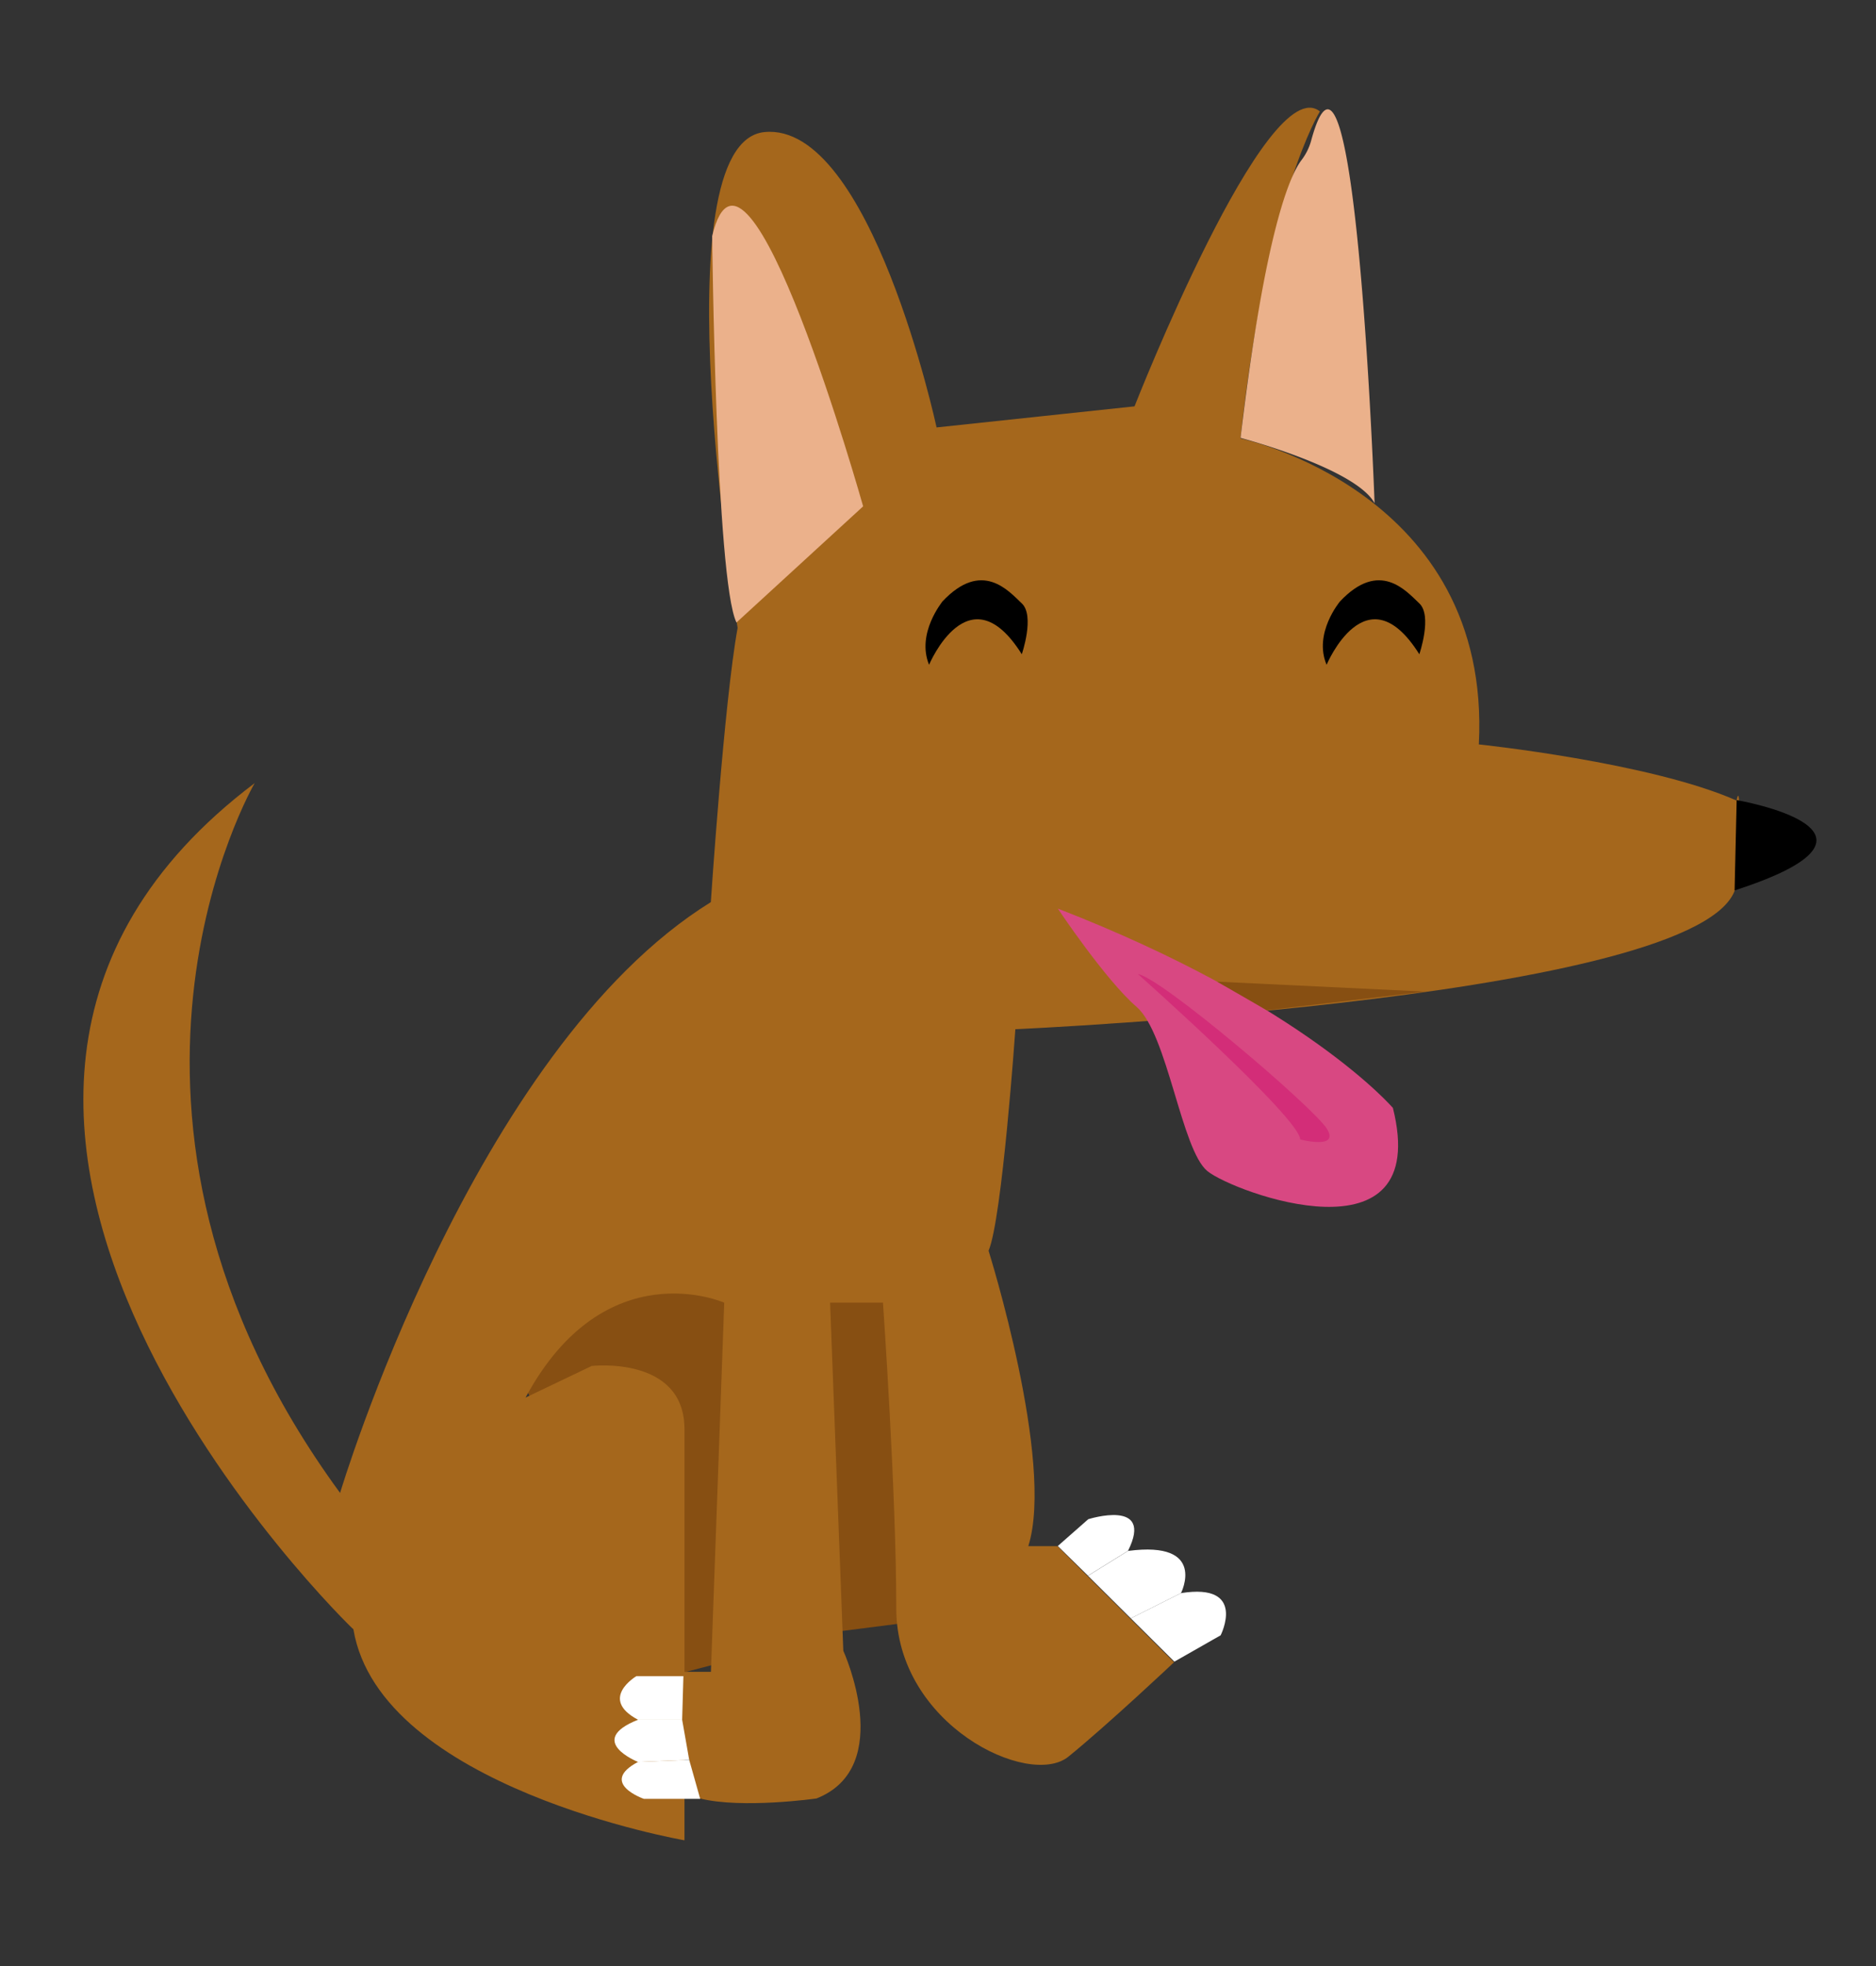 <svg xmlns="http://www.w3.org/2000/svg" width="210" height="220" viewBox="0 0 210 220"><rect x="0" y="0" width="210" height="220" fill="#333333" stroke="none"/><defs><style>.cls-1{fill:#874f12;}.cls-2{fill:#a5671c;}.cls-3{fill:#ebb18b;}.cls-4{fill:#fff;}.cls-5{fill:#d84882;}.cls-6{fill:#d32d78;}</style></defs><g id="Animated_items" data-name="Animated items"><g id="brown_dog" data-name="brown dog"><polygon class="cls-1" points="55.12 148.76 76.61 187.13 94.31 182.5 100.42 181.72 107 179.45 102.02 141.89 55.12 144.29 55.12 148.76"/><path class="cls-2" d="M28.51,87.63s-21.57,36.93,9.56,79.43c0,0,14.82-49.58,41.5-66.11,0,0,1.49-22.43,3-30.69,0,0-8.89-54.3,3-55.48s19.27,33.05,19.27,33.05L127,45.47s14.82-37.77,20.75-33c0,0-5.93,9.44-8.89,36.59,0,0,28.16,5.91,26.68,34.24,0,0,19.16,2,28.85,6.28,0,0,.69-3.84,0,9.1s-80.73,16.49-80.73,16.49-1.48,21.25-3,24.79c0,0,7.42,23.61,4.45,33.05h3.26l13.05,13S124,193,119.6,196.57,100.33,193,100.33,180s-1.49-34.23-1.49-34.23H92.92l1.48,38.95s5.93,13-3,16.53c0,0-8.31,1.18-13.05,0,0,0-3.25-9.44-1.77-14.17h3l1.49-41.31s-13.34-5.9-22.24,10.62l7.41-3.54s10.38-1.18,10.38,7.08v46s-34.09-5.9-37.06-23.61C39.55,182.4-20.34,124.48,28.51,87.63Z"/><path d="M104,74.39s4.45-10.62,10.38-1.18c0,0,1.48-4.3,0-5.69s-4.45-4.93-8.89-.21C105.52,67.31,102.55,70.85,104,74.39Z"/><path d="M148.5,74.39s4.45-10.62,10.38-1.18c0,0,1.48-4.3,0-5.69s-4.45-4.93-8.89-.21C150,67.31,147,70.85,148.5,74.39Z"/><path class="cls-3" d="M82.44,69.66l14.18-13S83.57,10.31,79.72,26.42C79.72,26.42,80.13,64.94,82.44,69.66Z"/><path class="cls-3" d="M138.87,49s12.89,3.4,15,7.31c0,0-2.12-58.8-7.1-40.57a6.35,6.35,0,0,1-1.06,2.15C144.43,19.54,141.63,25.72,138.87,49Z"/><path class="cls-4" d="M118.41,173l3.41-3s7.41-2.36,4.45,3.54l-4.48,2.78Z"/><path class="cls-4" d="M126.58,181.09l5.62-2.82s3-5.9-5.93-4.72l-4.48,2.78Z"/><path class="cls-4" d="M131.46,185.94l5.18-2.95s3-5.9-4.44-4.72l-5.62,2.82Z"/><path class="cls-4" d="M76.5,187.56H71.24s-4.27,2.52.18,4.88h4.94Z"/><path class="cls-4" d="M77.15,196.93l-5.73.23s-5.93-2.36,0-4.72h4.94Z"/><path class="cls-4" d="M78.38,201.29H72.07s-5.1-1.77-.65-4.13l5.73-.23Z"/><path class="cls-5" d="M118.41,101.67s5.34,8,8.82,11,5,16,7.93,18.38,25.2,10.63,20.76-7.08C155.92,124,146.12,112.42,118.41,101.67Z"/><polygon class="cls-1" points="159.54 110.96 136.25 109.85 141.8 113.05 159.54 110.96"/><path d="M194.4,89.53s20.25,3.48-.23,10.11Z"/><path class="cls-6" d="M127.38,109s18.16,16.14,18.16,18.5c0,0,4.45,1.18,3-1.18S130,109.4,127.38,109Z"/></g></g></svg>